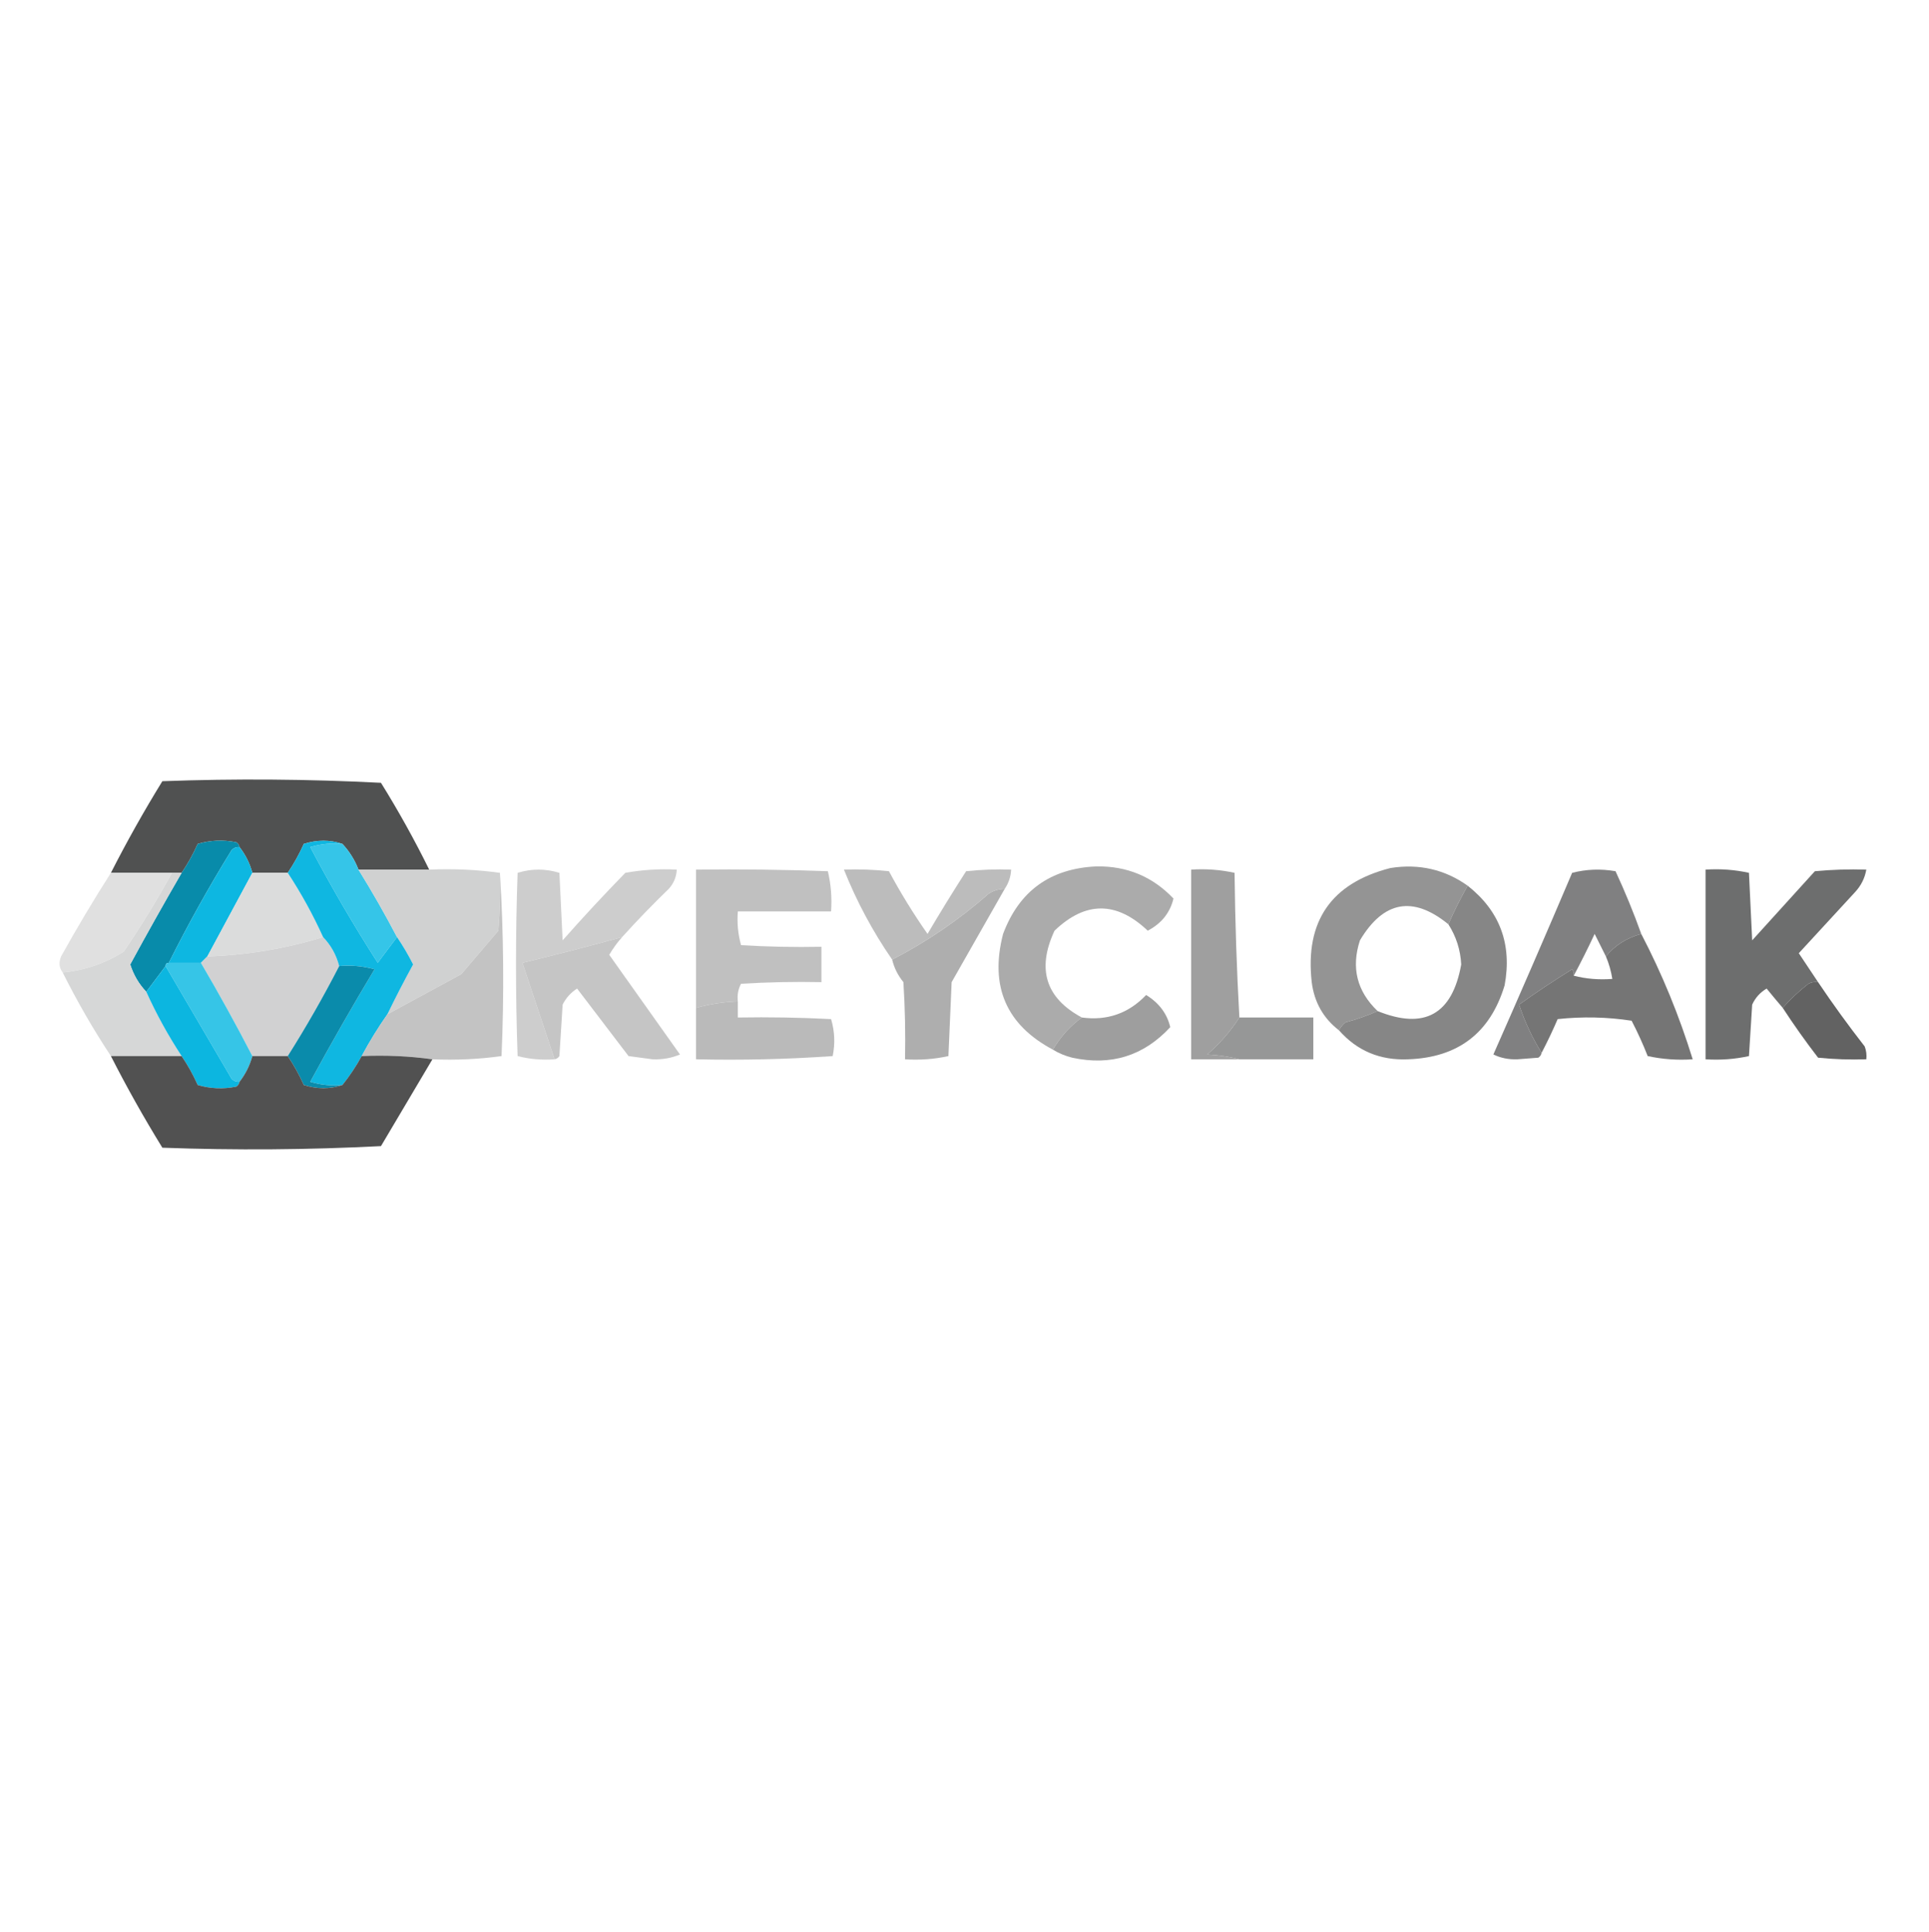 <?xml version="1.0" encoding="UTF-8"?>
<!DOCTYPE svg PUBLIC "-//W3C//DTD SVG 1.1//EN" "http://www.w3.org/Graphics/SVG/1.1/DTD/svg11.dtd">
<svg xmlns="http://www.w3.org/2000/svg" version="1.1" width="600px" height="601px" style="shape-rendering:geometricPrecision; text-rendering:geometricPrecision; image-rendering:optimizeQuality; fill-rule:evenodd; clip-rule:evenodd" xmlns:xlink="http://www.w3.org/1999/xlink">
<g><path style="opacity:0.984" fill="#4d4e4e" d="M 133.5,270.5 C 126.167,270.5 118.833,270.5 111.5,270.5C 110.32,267.46 108.653,264.794 106.5,262.5C 102.649,261.191 98.649,261.191 94.5,262.5C 93.075,265.688 91.408,268.688 89.5,271.5C 85.833,271.5 82.167,271.5 78.5,271.5C 77.692,268.55 76.358,265.883 74.5,263.5C 74.389,262.883 74.056,262.383 73.5,262C 69.459,261.173 65.459,261.34 61.5,262.5C 60.075,265.688 58.408,268.688 56.5,271.5C 55.5,271.5 54.5,271.5 53.5,271.5C 47.167,271.5 40.833,271.5 34.5,271.5C 39.429,261.812 44.763,252.312 50.5,243C 73.174,242.167 95.841,242.334 118.5,243.5C 123.957,252.279 128.957,261.279 133.5,270.5 Z"/></g>
<g><path style="opacity:1" fill="#088baa" d="M 74.5,263.5 C 73.504,263.414 72.671,263.748 72,264.5C 64.969,275.898 58.469,287.565 52.5,299.5C 51.833,299.5 51.5,299.833 51.5,300.5C 49.5,303.167 47.5,305.833 45.5,308.5C 43.223,306.126 41.556,303.293 40.5,300C 45.712,290.408 51.045,280.908 56.5,271.5C 58.408,268.688 60.075,265.688 61.5,262.5C 65.459,261.34 69.459,261.173 73.5,262C 74.056,262.383 74.389,262.883 74.5,263.5 Z"/></g>
<g><path style="opacity:1" fill="#35c5e8" d="M 106.5,262.5 C 108.653,264.794 110.32,267.46 111.5,270.5C 115.765,277.365 119.765,284.365 123.5,291.5C 121.521,294.099 119.521,296.765 117.5,299.5C 109.997,287.831 102.997,275.831 96.5,263.5C 99.768,262.513 103.102,262.18 106.5,262.5 Z"/></g>
<g><path style="opacity:1" fill="#0db7e1" d="M 74.5,263.5 C 76.358,265.883 77.692,268.55 78.5,271.5C 73.846,280.14 69.179,288.806 64.5,297.5C 63.833,298.167 63.167,298.833 62.5,299.5C 59.167,299.5 55.833,299.5 52.5,299.5C 58.469,287.565 64.969,275.898 72,264.5C 72.671,263.748 73.504,263.414 74.5,263.5 Z"/></g>
<g><path style="opacity:0.953" fill="#a7a7a7" d="M 336.5,316.5 C 332.868,319.139 329.868,322.472 327.5,326.5C 312.964,318.772 307.797,306.772 312,290.5C 316.998,277.158 326.665,270.158 341,269.5C 350.51,269.333 358.51,272.667 365,279.5C 363.94,283.916 361.274,287.25 357,289.5C 347.277,280.281 337.61,280.281 328,289.5C 322.422,301.46 325.256,310.46 336.5,316.5 Z"/></g>
<g><path style="opacity:0.968" fill="#919191" d="M 456.5,275.5 C 454.322,279.338 452.322,283.338 450.5,287.5C 439.51,278.543 430.343,280.209 423,292.5C 420.227,301.009 422.06,308.343 428.5,314.5C 425.289,315.935 421.955,317.102 418.5,318C 417.619,318.708 416.953,319.542 416.5,320.5C 411.624,316.758 408.791,311.758 408,305.5C 405.888,286.552 414.055,274.719 432.5,270C 441.39,268.607 449.39,270.441 456.5,275.5 Z"/></g>
<g><path style="opacity:0.962" fill="#cbcbcb" d="M 193.5,291.5 C 183.209,294.323 172.876,296.989 162.5,299.5C 165.833,309.5 169.167,319.5 172.5,329.5C 168.563,329.793 164.73,329.46 161,328.5C 160.333,309.5 160.333,290.5 161,271.5C 165.333,270.167 169.667,270.167 174,271.5C 174.333,278.5 174.667,285.5 175,292.5C 181.316,285.35 187.816,278.35 194.5,271.5C 199.77,270.549 205.103,270.215 210.5,270.5C 210.392,272.783 209.559,274.783 208,276.5C 202.936,281.395 198.103,286.395 193.5,291.5 Z"/></g>
<g><path style="opacity:1" fill="#e0e0e0" d="M 34.5,271.5 C 40.833,271.5 47.167,271.5 53.5,271.5C 48.899,279.861 43.899,288.028 38.5,296C 32.687,299.66 26.354,301.827 19.5,302.5C 18.387,301.054 18.22,299.387 19,297.5C 23.941,288.605 29.108,279.938 34.5,271.5 Z"/></g>
<g><path style="opacity:1" fill="#dbdcdc" d="M 78.5,271.5 C 82.167,271.5 85.833,271.5 89.5,271.5C 93.687,277.873 97.353,284.539 100.5,291.5C 88.757,295.103 76.757,297.103 64.5,297.5C 69.179,288.806 73.846,280.14 78.5,271.5 Z"/></g>
<g><path style="opacity:1" fill="#d0d1d1" d="M 111.5,270.5 C 118.833,270.5 126.167,270.5 133.5,270.5C 141.019,270.175 148.352,270.508 155.5,271.5C 155.666,277.509 155.499,283.509 155,289.5C 151.167,294 147.333,298.5 143.5,303C 135.811,307.177 128.144,311.344 120.5,315.5C 123.021,310.293 125.687,305.126 128.5,300C 126.986,297.007 125.319,294.174 123.5,291.5C 119.765,284.365 115.765,277.365 111.5,270.5 Z"/></g>
<g><path style="opacity:0.991" fill="#7f7f80" d="M 510.5,290.5 C 505.983,291.718 502.316,294.052 499.5,297.5C 498.379,295.259 497.213,292.925 496,290.5C 493.91,294.981 491.743,299.314 489.5,303.5C 489.631,302.761 489.464,302.094 489,301.5C 483.341,305.004 477.841,308.67 472.5,312.5C 474.275,317.858 476.609,322.858 479.5,327.5C 479.389,328.117 479.056,328.617 478.5,329C 476.333,329.167 474.167,329.333 472,329.5C 469.3,329.609 466.8,329.109 464.5,328C 472.796,309.24 480.962,290.407 489,271.5C 493.413,270.368 497.913,270.201 502.5,271C 505.462,277.386 508.128,283.886 510.5,290.5 Z"/></g>
<g><path style="opacity:1" fill="#c0c0c0" d="M 229.5,311.5 C 225.076,311.652 220.743,312.319 216.5,313.5C 216.5,299.167 216.5,284.833 216.5,270.5C 230.171,270.333 243.837,270.5 257.5,271C 258.464,275.066 258.797,279.233 258.5,283.5C 248.833,283.5 239.167,283.5 229.5,283.5C 229.211,287.106 229.544,290.606 230.5,294C 238.827,294.5 247.16,294.666 255.5,294.5C 255.5,298.167 255.5,301.833 255.5,305.5C 247.16,305.334 238.827,305.5 230.5,306C 229.594,307.699 229.261,309.533 229.5,311.5 Z"/></g>
<g><path style="opacity:0.999" fill="#6d6e6e" d="M 565.5,305.5 C 564.448,305.351 563.448,305.517 562.5,306C 559.568,308.285 556.902,310.785 554.5,313.5C 552.852,311.571 551.185,309.571 549.5,307.5C 547.473,308.693 545.973,310.36 545,312.5C 544.667,317.833 544.333,323.167 544,328.5C 539.599,329.467 535.099,329.8 530.5,329.5C 530.5,309.833 530.5,290.167 530.5,270.5C 535.099,270.2 539.599,270.533 544,271.5C 544.333,278.5 544.667,285.5 545,292.5C 551.5,285.333 558,278.167 564.5,271C 569.823,270.501 575.156,270.334 580.5,270.5C 580.046,273.14 578.879,275.473 577,277.5C 571.167,283.833 565.333,290.167 559.5,296.5C 561.526,299.518 563.526,302.518 565.5,305.5 Z"/></g>
<g><path style="opacity:0.975" fill="#acacac" d="M 312.5,276.5 C 307.012,286.139 301.512,295.806 296,305.5C 295.667,313.167 295.333,320.833 295,328.5C 290.599,329.467 286.099,329.8 281.5,329.5C 281.666,321.493 281.5,313.493 281,305.5C 279.295,303.423 278.128,301.09 277.5,298.5C 288.31,292.923 298.31,286.089 307.5,278C 309.025,276.991 310.692,276.491 312.5,276.5 Z"/></g>
<g><path style="opacity:0.943" fill="#b8b8b8" d="M 312.5,276.5 C 310.692,276.491 309.025,276.991 307.5,278C 298.31,286.089 288.31,292.923 277.5,298.5C 271.444,289.72 266.444,280.386 262.5,270.5C 267.179,270.334 271.845,270.501 276.5,271C 280.124,277.751 284.124,284.251 288.5,290.5C 292.375,283.916 296.375,277.416 300.5,271C 305.155,270.501 309.821,270.334 314.5,270.5C 314.396,272.703 313.73,274.703 312.5,276.5 Z"/></g>
<g><path style="opacity:0.954" fill="#9b9b9b" d="M 385.5,316.5 C 382.772,320.737 379.439,324.571 375.5,328C 379.025,328.179 382.359,328.679 385.5,329.5C 380.5,329.5 375.5,329.5 370.5,329.5C 370.5,309.833 370.5,290.167 370.5,270.5C 375.099,270.2 379.599,270.533 384,271.5C 384.169,286.672 384.669,301.672 385.5,316.5 Z"/></g>
<g><path style="opacity:1" fill="#d1d1d2" d="M 100.5,291.5 C 102.924,294.008 104.59,297.008 105.5,300.5C 100.567,310.091 95.233,319.424 89.5,328.5C 85.833,328.5 82.167,328.5 78.5,328.5C 73.433,318.7 68.099,309.033 62.5,299.5C 63.167,298.833 63.833,298.167 64.5,297.5C 76.757,297.103 88.757,295.103 100.5,291.5 Z"/></g>
<g><path style="opacity:1" fill="#0fb7e1" d="M 106.5,262.5 C 103.102,262.18 99.768,262.513 96.5,263.5C 102.997,275.831 109.997,287.831 117.5,299.5C 119.521,296.765 121.521,294.099 123.5,291.5C 125.319,294.174 126.986,297.007 128.5,300C 125.687,305.126 123.021,310.293 120.5,315.5C 117.597,319.63 114.93,323.963 112.5,328.5C 110.735,331.709 108.735,334.709 106.5,337.5C 103.102,337.82 99.768,337.487 96.5,336.5C 102.914,324.671 109.58,313.004 116.5,301.5C 112.893,300.511 109.226,300.177 105.5,300.5C 104.59,297.008 102.924,294.008 100.5,291.5C 97.353,284.539 93.687,277.873 89.5,271.5C 91.408,268.688 93.075,265.688 94.5,262.5C 98.649,261.191 102.649,261.191 106.5,262.5 Z"/></g>
<g><path style="opacity:0.967" fill="#c3c3c3" d="M 193.5,291.5 C 191.998,293.175 190.665,295.008 189.5,297C 196.833,307.333 204.167,317.667 211.5,328C 208.861,329.118 206.027,329.618 203,329.5C 200.5,329.167 198,328.833 195.5,328.5C 190.167,321.5 184.833,314.5 179.5,307.5C 177.541,308.748 176.041,310.415 175,312.5C 174.667,317.833 174.333,323.167 174,328.5C 173.617,329.056 173.117,329.389 172.5,329.5C 169.167,319.5 165.833,309.5 162.5,299.5C 172.876,296.989 183.209,294.323 193.5,291.5 Z"/></g>
<g><path style="opacity:1" fill="#d6d7d7" d="M 53.5,271.5 C 54.5,271.5 55.5,271.5 56.5,271.5C 51.045,280.908 45.712,290.408 40.5,300C 41.556,303.293 43.223,306.126 45.5,308.5C 48.647,315.461 52.313,322.127 56.5,328.5C 49.167,328.5 41.833,328.5 34.5,328.5C 28.998,320.168 23.998,311.501 19.5,302.5C 26.354,301.827 32.687,299.66 38.5,296C 43.899,288.028 48.899,279.861 53.5,271.5 Z"/></g>
<g><path style="opacity:0.999" fill="#757575" d="M 510.5,290.5 C 516.994,302.97 522.327,315.97 526.5,329.5C 521.786,329.827 517.12,329.493 512.5,328.5C 511.027,324.749 509.36,321.083 507.5,317.5C 499.855,316.335 492.188,316.169 484.5,317C 482.93,320.636 481.263,324.136 479.5,327.5C 476.609,322.858 474.275,317.858 472.5,312.5C 477.841,308.67 483.341,305.004 489,301.5C 489.464,302.094 489.631,302.761 489.5,303.5C 493.298,304.483 497.298,304.817 501.5,304.5C 501.122,302.079 500.455,299.746 499.5,297.5C 502.316,294.052 505.983,291.718 510.5,290.5 Z"/></g>
<g><path style="opacity:1" fill="#36c5e7" d="M 52.5,299.5 C 55.833,299.5 59.167,299.5 62.5,299.5C 68.099,309.033 73.433,318.7 78.5,328.5C 77.692,331.45 76.358,334.117 74.5,336.5C 73.504,336.586 72.671,336.252 72,335.5C 65.155,323.806 58.322,312.139 51.5,300.5C 51.5,299.833 51.833,299.5 52.5,299.5 Z"/></g>
<g><path style="opacity:1" fill="#0a8bab" d="M 105.5,300.5 C 109.226,300.177 112.893,300.511 116.5,301.5C 109.58,313.004 102.914,324.671 96.5,336.5C 99.768,337.487 103.102,337.82 106.5,337.5C 102.649,338.809 98.649,338.809 94.5,337.5C 93.075,334.312 91.408,331.312 89.5,328.5C 95.233,319.424 100.567,310.091 105.5,300.5 Z"/></g>
<g><path style="opacity:1" fill="#0cb6e0" d="M 51.5,300.5 C 58.322,312.139 65.155,323.806 72,335.5C 72.671,336.252 73.504,336.586 74.5,336.5C 74.389,337.117 74.056,337.617 73.5,338C 69.459,338.827 65.459,338.66 61.5,337.5C 60.075,334.312 58.408,331.312 56.5,328.5C 52.313,322.127 48.647,315.461 45.5,308.5C 47.5,305.833 49.5,303.167 51.5,300.5 Z"/></g>
<g><path style="opacity:1" fill="#c3c3c3" d="M 155.5,271.5 C 156.662,290.329 156.829,309.329 156,328.5C 148.921,329.48 141.755,329.813 134.5,329.5C 127.352,328.508 120.019,328.175 112.5,328.5C 114.93,323.963 117.597,319.63 120.5,315.5C 128.144,311.344 135.811,307.177 143.5,303C 147.333,298.5 151.167,294 155,289.5C 155.499,283.509 155.666,277.509 155.5,271.5 Z"/></g>
<g><path style="opacity:0.998" fill="#626262" d="M 565.5,305.5 C 570.079,312.314 574.913,318.981 580,325.5C 580.49,326.793 580.657,328.127 580.5,329.5C 575.489,329.666 570.489,329.499 565.5,329C 561.614,323.954 557.947,318.787 554.5,313.5C 556.902,310.785 559.568,308.285 562.5,306C 563.448,305.517 564.448,305.351 565.5,305.5 Z"/></g>
<g><path style="opacity:0.945" fill="#b6b6b6" d="M 229.5,311.5 C 229.5,313.167 229.5,314.833 229.5,316.5C 239.172,316.334 248.839,316.5 258.5,317C 259.626,320.744 259.793,324.577 259,328.5C 244.912,329.49 230.745,329.824 216.5,329.5C 216.5,324.167 216.5,318.833 216.5,313.5C 220.743,312.319 225.076,311.652 229.5,311.5 Z"/></g>
<g><path style="opacity:0.974" fill="#9c9c9c" d="M 327.5,326.5 C 329.868,322.472 332.868,319.139 336.5,316.5C 344.372,317.562 351.039,315.229 356.5,309.5C 360.512,311.97 363.012,315.304 364,319.5C 355.734,328.446 345.567,331.613 333.5,329C 331.277,328.434 329.277,327.6 327.5,326.5 Z"/></g>
<g><path style="opacity:0.998" fill="#868686" d="M 456.5,275.5 C 466.527,283.403 470.36,293.736 468,306.5C 463.531,321.294 453.531,328.961 438,329.5C 429.293,329.884 422.126,326.884 416.5,320.5C 416.953,319.542 417.619,318.708 418.5,318C 421.955,317.102 425.289,315.935 428.5,314.5C 443.055,320.387 451.722,315.554 454.5,300C 454.264,295.459 452.93,291.292 450.5,287.5C 452.322,283.338 454.322,279.338 456.5,275.5 Z"/></g>
<g><path style="opacity:0.941" fill="#8f9090" d="M 385.5,316.5 C 393.167,316.5 400.833,316.5 408.5,316.5C 408.5,320.833 408.5,325.167 408.5,329.5C 400.833,329.5 393.167,329.5 385.5,329.5C 382.359,328.679 379.025,328.179 375.5,328C 379.439,324.571 382.772,320.737 385.5,316.5 Z"/></g>
<g><path style="opacity:0.984" fill="#4e4e4e" d="M 34.5,328.5 C 41.833,328.5 49.167,328.5 56.5,328.5C 58.408,331.312 60.075,334.312 61.5,337.5C 65.459,338.66 69.459,338.827 73.5,338C 74.056,337.617 74.389,337.117 74.5,336.5C 76.358,334.117 77.692,331.45 78.5,328.5C 82.167,328.5 85.833,328.5 89.5,328.5C 91.408,331.312 93.075,334.312 94.5,337.5C 98.649,338.809 102.649,338.809 106.5,337.5C 108.735,334.709 110.735,331.709 112.5,328.5C 120.019,328.175 127.352,328.508 134.5,329.5C 129.194,338.483 123.861,347.483 118.5,356.5C 95.841,357.666 73.174,357.833 50.5,357C 44.763,347.688 39.429,338.188 34.5,328.5 Z"/></g>
</svg>
